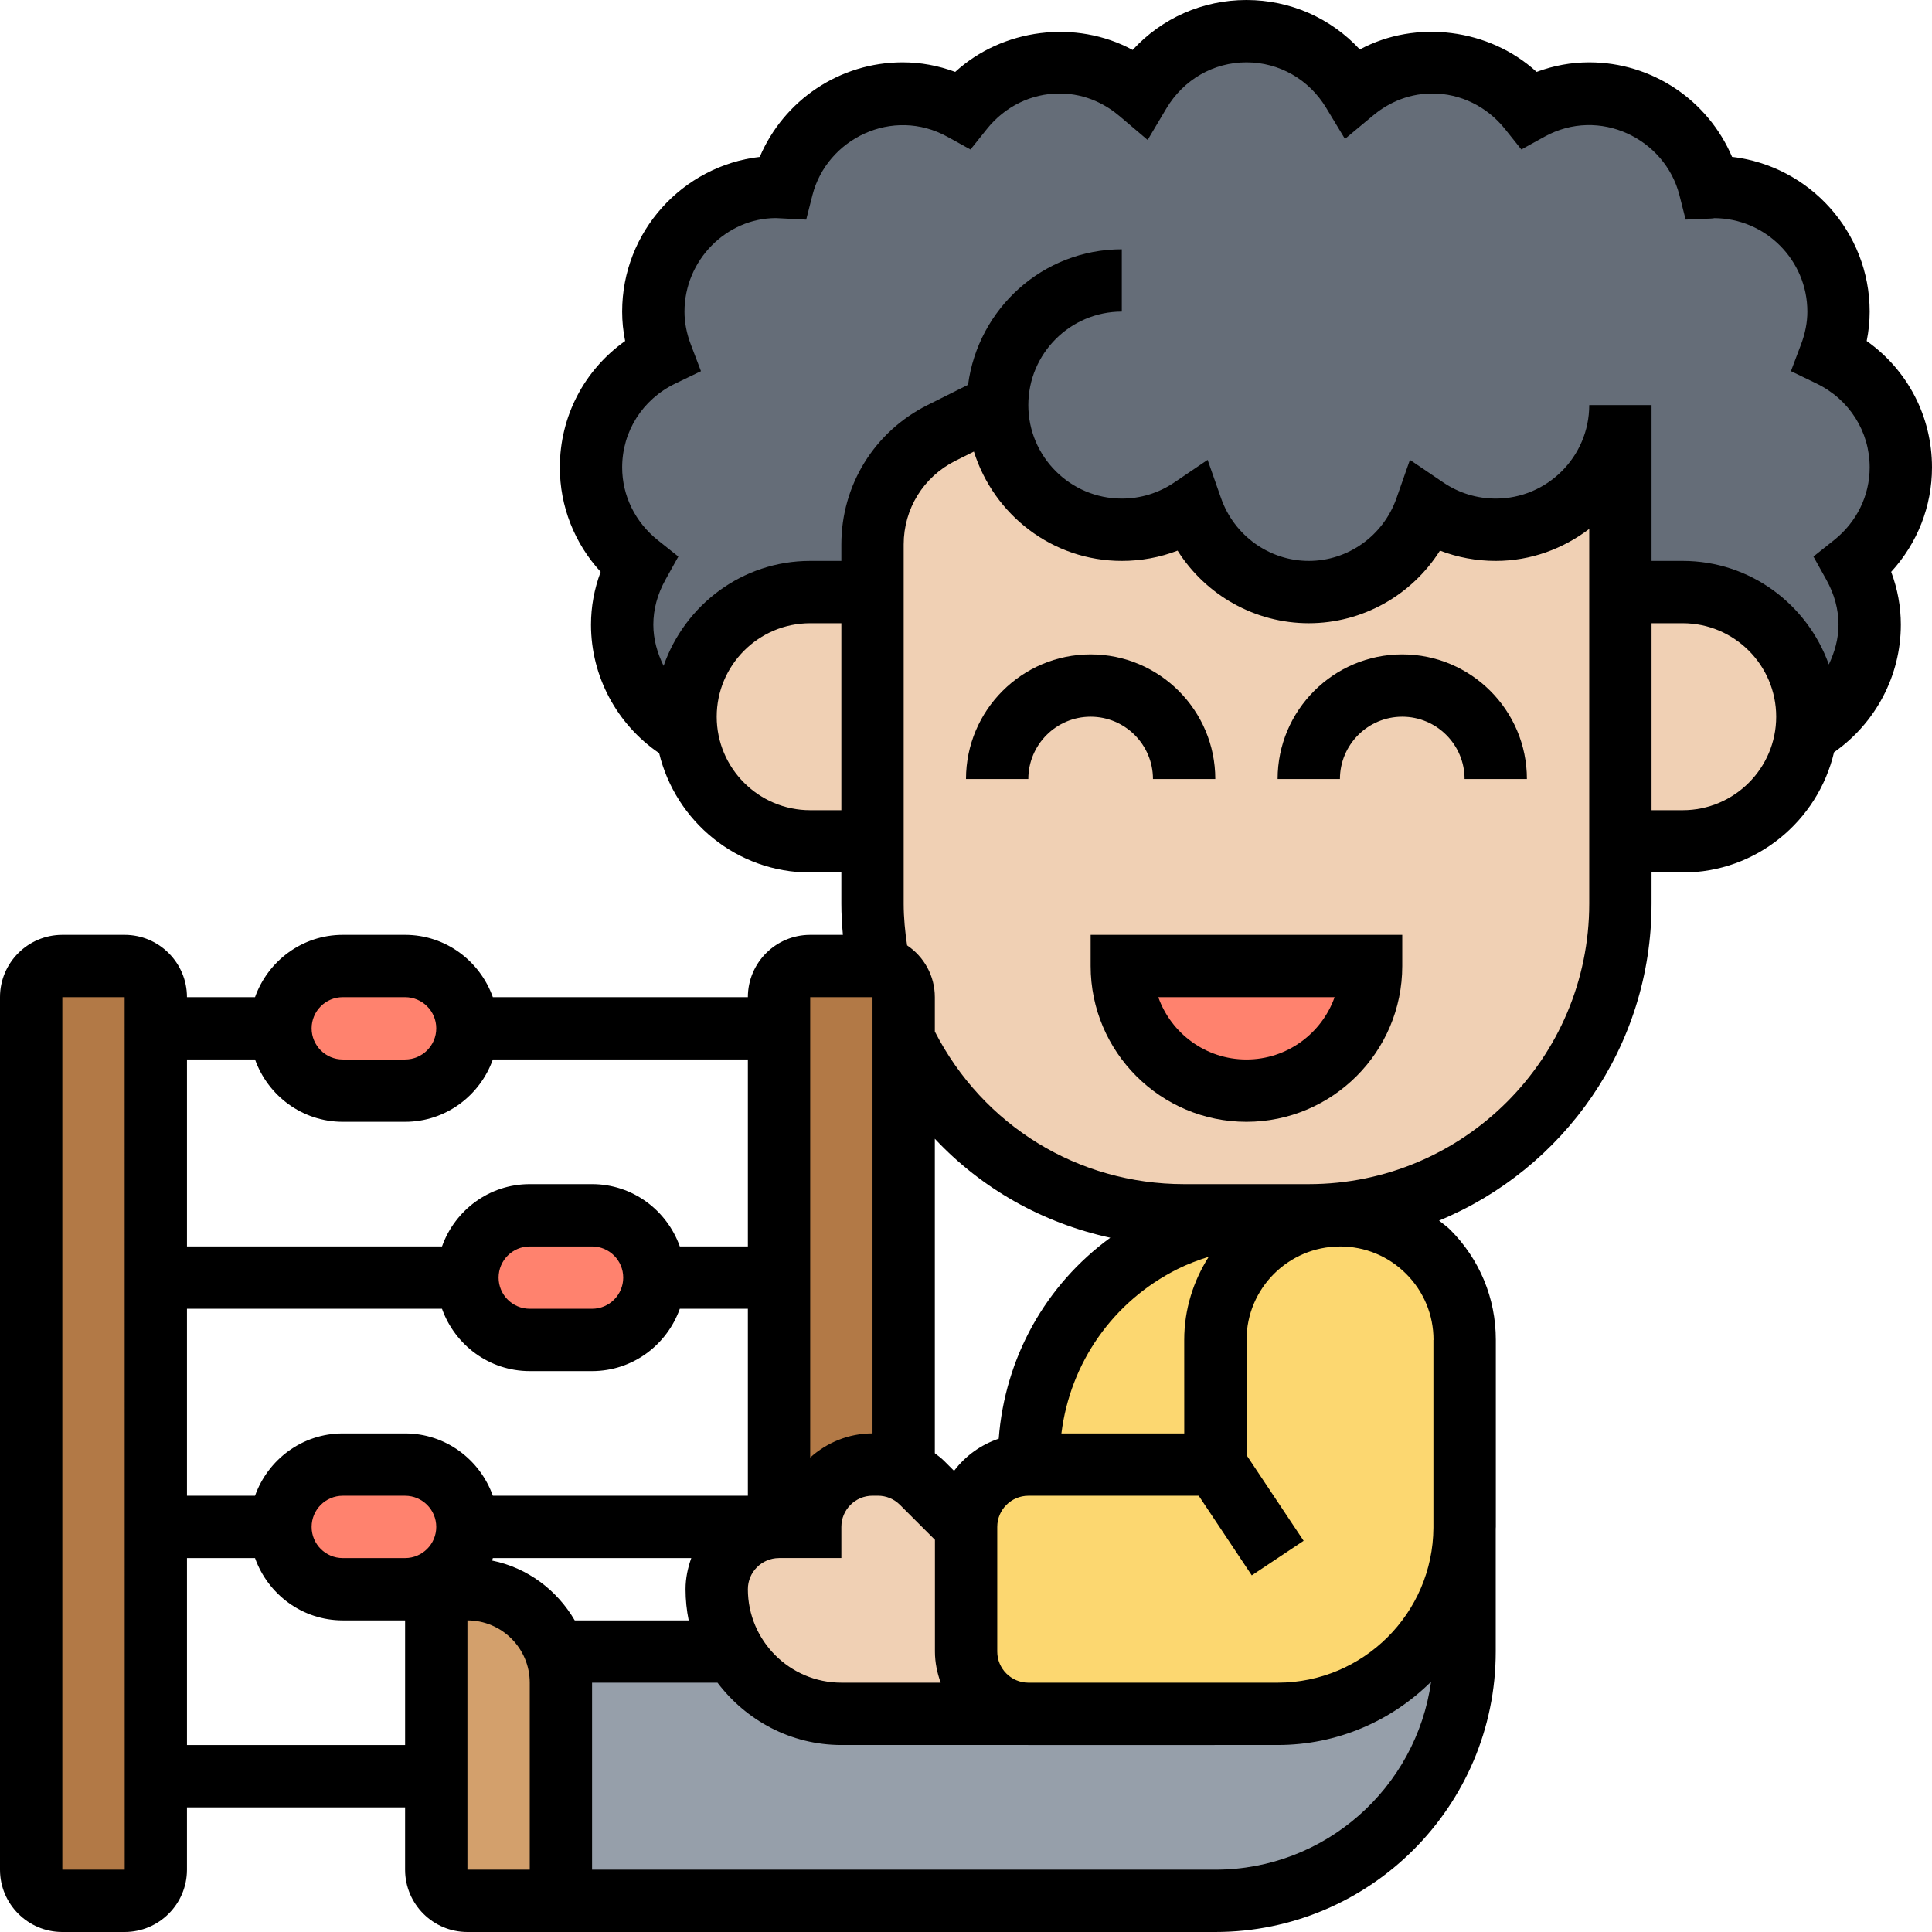 <svg id="Layer_5" enable-background="new 0 0 62 62" height="512" viewBox="0 0 62 62" width="512" xmlns="http://www.w3.org/2000/svg"><g><g><g><path d="m42 39h1c-1.1 0-2.1.45-2.83 1.17-.72.73-1.17 1.73-1.17 2.83v4h-6v-.15c0-1.49.42-2.91 1.17-4.13.75-1.21 1.84-2.22 3.17-2.89 1.09-.55 2.3-.83 3.52-.83z" fill="#fcd770"/></g><g><path d="m31 49c0-1.1.9-2 2-2h6v-4c0-1.1.45-2.1 1.17-2.83.73-.72 1.73-1.17 2.83-1.17 2.21 0 4 1.79 4 4v6c0 3.31-2.68 6-6 6h-7-1c-1.1 0-2-.9-2-2z" fill="#fcd770"/></g><g><path d="m14 52c0-.55.45-1 1-1 1.31 0 2.42.83 2.82 2 .12.31.18.65.18 1v6c0 .55-.45 1-1 1h-1-1c-.55 0-1-.45-1-1v-3z" fill="#d3a06c"/></g><g><path d="m17.83 53h5.71c.17.3.39.58.63.83.73.72 1.73 1.17 2.83 1.17h6 1 7c3.32 0 6-2.69 6-6v4c0 4.42-3.58 8-8 8h-22c.55 0 1-.45 1-1v-6c0-.35-.06-.69-.18-1z" fill="#969faa"/></g><g><path d="m32 13-1.79.89c-1.35.68-2.21 2.07-2.21 3.58v1.53h-2c-1.1 0-2.1.45-2.83 1.17-.72.73-1.17 1.73-1.17 2.83 0 .19.01.37.04.55-1.24-.68-2.07-1.99-2.07-3.5 0-.71.19-1.36.51-1.94-.91-.73-1.51-1.84-1.51-3.11 0-1.59.93-2.94 2.26-3.59-.16-.44-.26-.91-.26-1.41 0-2.21 1.79-4 4-4 .04 0 .09.01.13.01.44-1.73 2-3.01 3.87-3.01.7 0 1.35.2 1.92.51.73-.91 1.85-1.51 3.11-1.51.99 0 1.88.37 2.58.96.69-1.17 1.96-1.96 3.42-1.96 1.45 0 2.71.78 3.41 1.94.7-.58 1.58-.94 2.56-.94 1.26 0 2.37.6 3.11 1.51.57-.31 1.22-.51 1.92-.51 1.87 0 3.42 1.28 3.86 3.01.05 0 .09-.01.14-.01 2.21 0 4 1.79 4 4 0 .5-.1.97-.27 1.41 1.34.65 2.27 2 2.27 3.59 0 1.27-.6 2.38-1.52 3.11.32.58.52 1.23.52 1.94 0 1.49-.82 2.8-2.04 3.48.03-.17.04-.35.04-.53 0-2.21-1.79-4-4-4h-2v-6c0 2.21-1.79 4-4 4-.83 0-1.6-.25-2.24-.69-.54 1.56-2.01 2.69-3.76 2.69s-3.22-1.13-3.76-2.69c-.64.44-1.41.69-2.24.69-2.21 0-4-1.79-4-4z" fill="#656d78"/></g><g><path d="m29 33.36v13.82c-.26-.12-.54-.18-.83-.18h-.17c-1.1 0-2 .89-2 2h-1v-8-8-1c0-.55.45-1 1-1h2c.07 0 .14.01.2.02.46.09.8.5.8.98z" fill="#b27946"/></g><g><path d="m5 57v3c0 .55-.45 1-1 1h-2c-.55 0-1-.45-1-1v-28c0-.55.45-1 1-1h2c.55 0 1 .45 1 1v1 8 8z" fill="#b27946"/></g><g><path d="m31 53c0 1.1.9 2 2 2h-6c-1.1 0-2.1-.45-2.83-1.17-.24-.25-.46-.53-.63-.83-.34-.59-.54-1.27-.54-2 0-1.11.9-2 2-2h1c0-1.11.9-2 2-2h.17c.29 0 .57.06.83.18.22.1.42.23.59.4l1.41 1.42z" fill="#f0d0b4"/></g><g><path d="m58 23c0 .18-.01.36-.04.53-.11.89-.53 1.69-1.13 2.3-.73.72-1.73 1.17-2.83 1.17h-2v-8h2c2.21 0 4 1.79 4 4z" fill="#f0d0b4"/></g><g><path d="m52 27v2c0 5.52-4.48 10-10 10h-1.14-2.86c-3.96 0-7.38-2.3-9-5.64v-1.36c0-.48-.34-.89-.8-.98-.13-.65-.2-1.33-.2-2.02v-2-8-1.53c0-1.51.86-2.9 2.21-3.58l1.79-.89c0 2.21 1.79 4 4 4 .83 0 1.6-.25 2.24-.69.54 1.56 2.01 2.69 3.76 2.69s3.22-1.13 3.76-2.69c.64.44 1.41.69 2.24.69 2.21 0 4-1.79 4-4v6z" fill="#f0d0b4"/></g><g><path d="m28 19v8h-2c-2.02 0-3.69-1.5-3.96-3.45-.03-.18-.04-.36-.04-.55 0-1.1.45-2.1 1.17-2.83.73-.72 1.73-1.17 2.83-1.17z" fill="#f0d0b4"/></g><g><path d="m15 49c0 .55-.22 1.05-.59 1.41-.36.37-.86.59-1.41.59h-2c-1.1 0-2-.9-2-2 0-.55.22-1.05.59-1.41.36-.37.86-.59 1.41-.59h2c1.1 0 2 .9 2 2z" fill="#ff826e"/></g><g><path d="m20.41 39.59c.37.36.59.86.59 1.41 0 1.1-.9 2-2 2h-2c-.55 0-1.05-.22-1.41-.59-.37-.36-.59-.86-.59-1.41 0-1.1.9-2 2-2h2c.55 0 1.05.22 1.41.59z" fill="#ff826e"/></g><g><path d="m13 31c1.1 0 2 .9 2 2 0 .55-.22 1.05-.59 1.41-.36.37-.86.59-1.41.59h-2c-1.1 0-2-.9-2-2 0-.55.22-1.05.59-1.41.36-.37.86-.59 1.41-.59z" fill="#ff826e"/></g><g><path d="m36 31h8c0 1.1-.45 2.1-1.17 2.83-.73.72-1.73 1.17-2.83 1.17-2.21 0-4-1.79-4-4z" fill="#ff826e"/></g></g><g><path d="m35 31c0 2.757 2.243 5 5 5s5-2.243 5-5v-1h-10zm7.829 1c-.413 1.164-1.525 2-2.829 2s-2.416-.836-2.829-2z"/><path d="m37 25h2c0-2.206-1.794-4-4-4s-4 1.794-4 4h2c0-1.103.897-2 2-2s2 .897 2 2z"/><path d="m45 21c-2.206 0-4 1.794-4 4h2c0-1.103.897-2 2-2s2 .897 2 2h2c0-2.206-1.794-4-4-4z"/><path d="m62 15c0-1.638-.785-3.128-2.096-4.057.064-.315.096-.63.096-.943 0-2.56-1.933-4.676-4.416-4.966-.775-1.819-2.565-3.034-4.584-3.034-.575 0-1.141.103-1.688.307-1.519-1.39-3.869-1.69-5.673-.72-.934-1.008-2.235-1.587-3.639-1.587-1.411 0-2.717.585-3.652 1.602-1.829-.989-4.18-.682-5.694.705-.548-.204-1.113-.307-1.688-.307-2.019 0-3.809 1.215-4.584 3.034-2.484.29-4.416 2.406-4.416 4.966 0 .313.032.629.096.943-1.311.929-2.096 2.418-2.096 4.057 0 1.25.47 2.435 1.31 3.351-.206.55-.31 1.118-.31 1.696 0 1.661.831 3.197 2.187 4.123.53 2.192 2.495 3.83 4.847 3.83h1v1c0 .334.02.668.05 1h-1.05c-1.103 0-2 .897-2 2h-8.184c-.414-1.161-1.514-2-2.816-2h-2c-1.302 0-2.402.839-2.816 2h-2.184c0-1.103-.897-2-2-2h-2c-1.103 0-2 .897-2 2v28c0 1.103.897 2 2 2h2c1.103 0 2-.897 2-2v-2h7v2c0 1.103.897 2 2 2h1 1 22c4.963 0 9-4.037 9-9v-3.943c0-.019.003-.038.003-.058v-6.001c0-1.336-.521-2.591-1.465-3.535-.11-.11-.238-.195-.357-.293 3.997-1.65 6.819-5.585 6.819-10.17v-1h1c2.363 0 4.338-1.653 4.857-3.86 1.329-.93 2.143-2.453 2.143-4.093 0-.579-.104-1.146-.31-1.696.84-.916 1.31-2.101 1.31-3.351zm-36 11c-1.654 0-3-1.346-3-3s1.346-3 3-3h1v6zm20.003 17h-.003v6.028c-.016 2.743-2.25 4.971-4.997 4.971l-6.999.001v-.001h-1.006c-.549-.003-.995-.449-.995-.999v-4c0-.552.448-1 1-1h5.466l1.702 2.555 1.664-1.109-1.831-2.748-.001-3.698c0-1.651 1.341-2.994 2.99-2.999h.01v-.001h.002c.801 0 1.553.312 2.119.878s.879 1.319.879 2.121zm-23.902 9h-3.657c-.566-.971-1.516-1.691-2.653-1.92.01-.026.016-.054.025-.08h6.368c-.112.314-.184.647-.184.999 0 .343.035.677.101 1.001zm-13.917-4h-2.184v-6h8.184c.414 1.161 1.514 2 2.816 2h2c1.302 0 2.402-.839 2.816-2h2.184v6h-8.184c-.414-1.161-1.514-2-2.816-2h-2c-1.302 0-2.402.839-2.816 2zm7.816-7c0-.552.448-1 1-1h2c.552 0 1 .448 1 1s-.448 1-1 1h-2c-.552 0-1-.448-1-1zm-5 7h2c.552 0 1 .448 1 1s-.448 1-1 1h-2c-.552 0-1-.448-1-1s.448-1 1-1zm13.995 2h.005v-.001h2v-1c0-.552.448-1 1-1h.172c.268 0 .519.104.707.292l1.124 1.123v3.586c0 .352.072.685.184.999h-3.187c-1.654 0-3-1.346-3-3 0-.55.446-.996.995-.999zm12.797-9.276c.32-.16.656-.285.998-.393-.492.774-.787 1.685-.787 2.668l.001 3.001h-3.942c.28-2.262 1.652-4.237 3.73-5.276zm-5.742 5.445c-.577.195-1.073.555-1.433 1.032l-.324-.324c-.091-.091-.193-.163-.293-.241v-10.092c1.507 1.607 3.461 2.704 5.631 3.176-2.08 1.516-3.382 3.852-3.581 6.449zm-4.05-14.169v13.999c-.77 0-1.468.297-2 .775v-14.774zm-17 0h2c.552 0 1 .448 1 1s-.448 1-1 1h-2c-.552 0-1-.448-1-1s.448-1 1-1zm-2.816 2c.414 1.161 1.514 2 2.816 2h2c1.302 0 2.402-.839 2.816-2h8.184v6h-2.184c-.414-1.161-1.514-2-2.816-2h-2c-1.302 0-2.402.839-2.816 2h-8.184v-6zm-6.184 26v-28h2l.002 28zm4-4v-6h2.184c.414 1.161 1.514 2 2.816 2h2v4zm10 4h-1v-8c1.103 0 2 .897 2 2v6zm23 0h-20v-6h4.026c.914 1.206 2.347 1.999 3.974 1.999h5.993c.004 0 .007.001.01.001l8-.001c1.917 0 3.656-.776 4.922-2.03-.475 3.402-3.395 6.031-6.925 6.031zm3-22h-1.144-2.856c-3.408 0-6.449-1.876-8-4.897v-1.103c0-.692-.354-1.303-.89-1.662-.066-.442-.11-.889-.11-1.338v-11.528c0-1.143.636-2.171 1.658-2.683l.595-.297c.639 2.025 2.513 3.508 4.747 3.508.618 0 1.223-.112 1.79-.33.902 1.428 2.482 2.33 4.21 2.33s3.308-.902 4.21-2.33c.567.218 1.172.33 1.79.33 1.13 0 2.162-.391 3-1.026v12.026c0 4.963-4.037 9-9 9zm12-12h-1v-6h1c1.654 0 3 1.346 3 3s-1.346 3-3 3zm4.858-8.668-.663.528.412.74c.261.468.393.955.393 1.447 0 .452-.123.88-.311 1.276-.693-1.931-2.523-3.323-4.689-3.323h-1v-5h-2c0 1.654-1.346 3-3 3-.602 0-1.182-.178-1.679-.514l-1.075-.728-.43 1.226c-.421 1.205-1.553 2.016-2.816 2.016s-2.395-.811-2.816-2.016l-.43-1.226-1.075.728c-.497.336-1.077.514-1.679.514-1.654 0-3-1.346-3-3s1.346-3 3-3v-2c-2.534 0-4.611 1.902-4.934 4.349l-1.302.651c-1.705.854-2.764 2.566-2.764 4.472v.528h-1c-2.182 0-4.023 1.415-4.704 3.368-.201-.407-.33-.852-.33-1.322 0-.492.132-.979.392-1.447l.411-.739-.661-.527c-.726-.579-1.142-1.43-1.142-2.333 0-1.152.652-2.183 1.703-2.69l.826-.398-.326-.857c-.135-.354-.203-.709-.203-1.054 0-1.654 1.346-3 2.934-3.003l.972.05.2-.786c.462-1.808 2.571-2.847 4.334-1.872l.738.408.527-.659c.578-.724 1.427-1.139 2.329-1.139.888 0 1.538.395 1.928.726l.901.765.604-1.016c.552-.923 1.511-1.475 2.567-1.475 1.05 0 2.006.546 2.558 1.46l.603.998.896-.747c.386-.324 1.033-.711 1.909-.711.901 0 1.75.415 2.33 1.139l.526.658.738-.408c1.765-.977 3.872.063 4.334 1.872l.2.786.812-.034c.054-.002.107-.008.094-.013 1.654 0 3 1.346 3 3 0 .342-.068.697-.204 1.056l-.323.855.823.398c1.052.508 1.704 1.54 1.704 2.691 0 .904-.416 1.754-1.142 2.332z"/></g></g></svg>